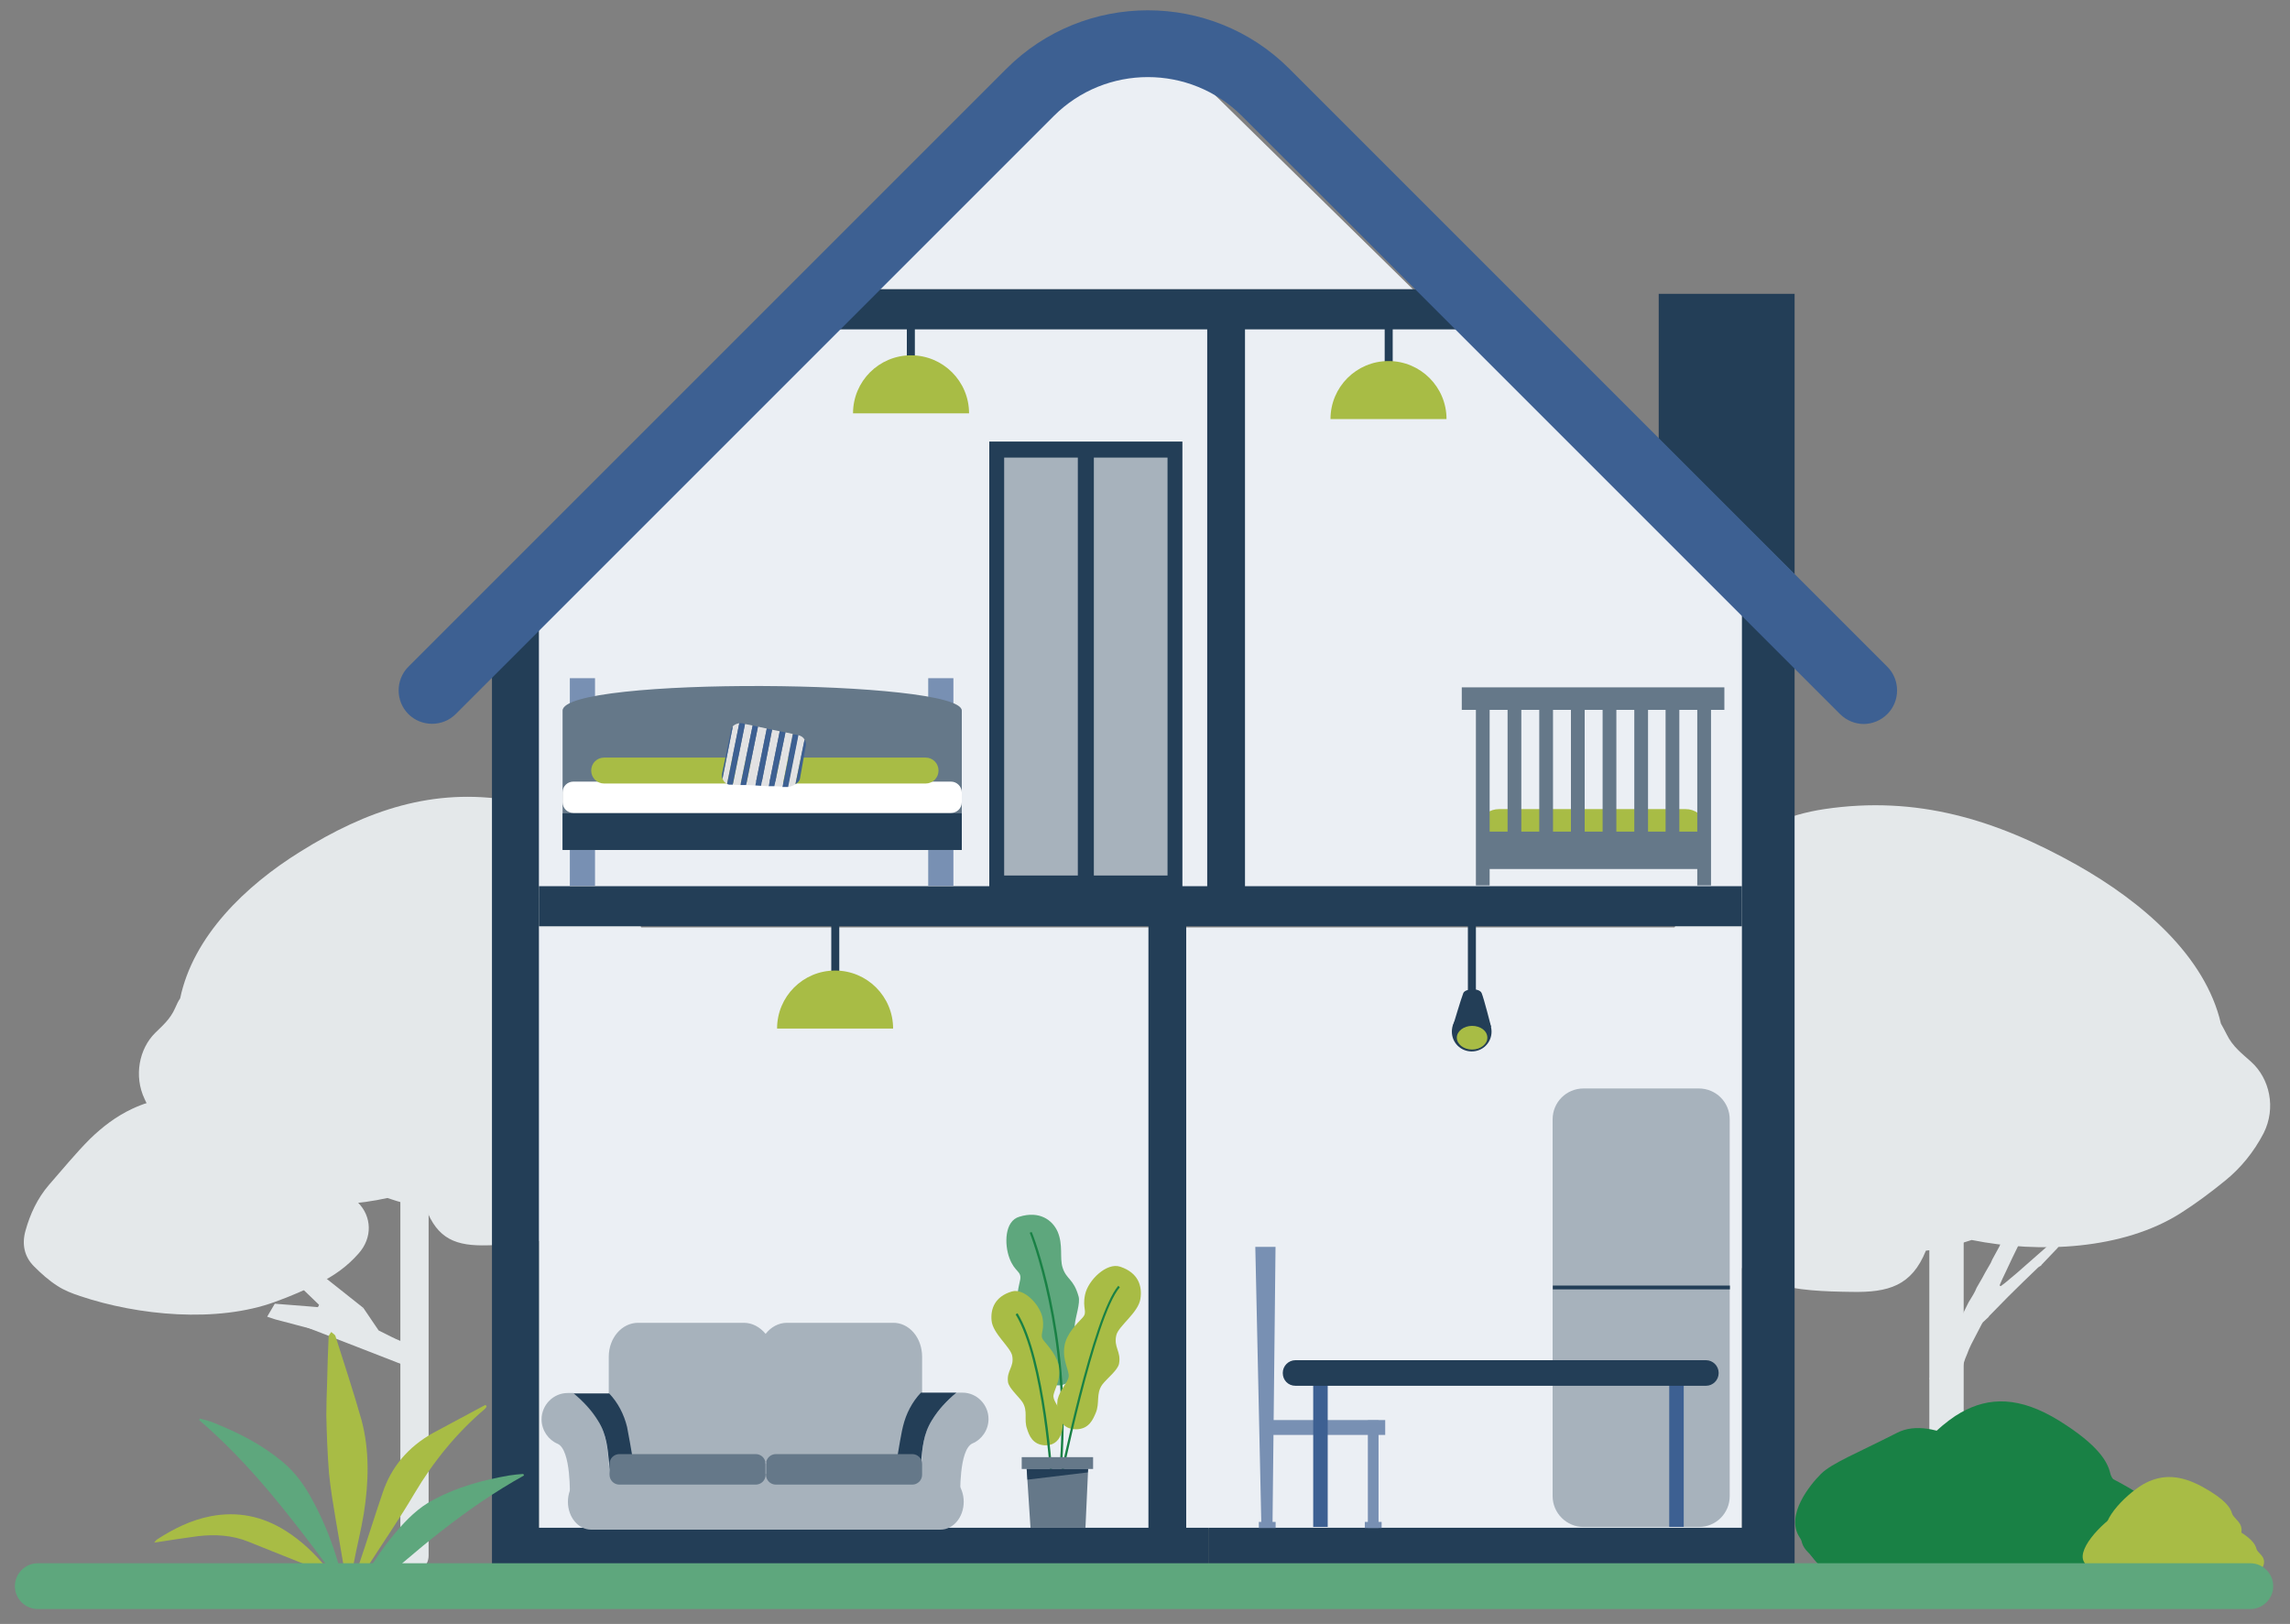 <?xml version="1.0" encoding="utf-8"?>
<!-- Generator: Adobe Illustrator 26.4.0, SVG Export Plug-In . SVG Version: 6.00 Build 0)  -->
<svg version="1.1" id="Layer_1" xmlns="http://www.w3.org/2000/svg" xmlns:xlink="http://www.w3.org/1999/xlink" x="0px" y="0px"
	 viewBox="0 0 600 425.5" style="enable-background:new 0 0 600 425.5;" xml:space="preserve">
<rect x="0" y="0" width="600" height="425.5" fill="#808080" stroke="none"/>
<style type="text/css">
	.st0{fill:#E4E8EA;}
	.st1{fill:#FBFEFE;}
	.st2{fill:#FFFFFF;}
	.st3{fill:#E2E2E3;}
	.st4{fill:#233E57;}
	.st5{fill:#9BB1BF;}
	.st6{fill:#657889;}
	.st7{fill:#1899C5;}
	.st8{fill:#E7ECF2;}
	.st9{fill:#A8BC45;}
	.st10{fill:#553119;}
	.st11{fill:#886F5E;}
	.st12{fill:#F5F5F6;}
	.st13{fill:#BBBBBD;}
	.st14{fill:#30A1CA;}
	.st15{fill:none;}
	.st16{fill:#E4E8EA;stroke:#1D1D1B;stroke-width:0.471;stroke-miterlimit:10;}
	.st17{fill:#D3D8DD;}
	.st18{fill:#3D6092;}
	.st19{fill:#6390B5;}
	.st20{fill:#00A3A6;}
	.st21{fill:#99B1BC;}
	.st22{fill-rule:evenodd;clip-rule:evenodd;fill:#3D6092;}
	.st23{fill:#A6BFD5;}
	.st24{fill:#707071;}
	.st25{fill:#5EA77D;}
	.st26{fill:#198145;}
	.st27{fill:#E9ECEE;}
	.st28{fill:#7890B3;}
	.st29{fill:#043C55;}
	.st30{fill:#B2BFD3;}
	.st31{fill:#ADECE2;}
	.st32{opacity:0.7;fill:#99B1BC;}
	.st33{fill:#1D8B7B;}
	.st34{fill:#31CFB6;}
	.st35{fill:none;stroke:#99B1BC;stroke-width:6;stroke-linecap:round;stroke-linejoin:round;stroke-miterlimit:10;}
	.st36{fill:#BBADA3;}
	.st37{clip-path:url(#SVGID_00000107580192516921936670000006318268540030136193_);}
	.st38{fill-rule:evenodd;clip-rule:evenodd;fill:#BBADA3;}
	.st39{clip-path:url(#SVGID_00000107580192516921936670000006318268540030136193_);fill:#1D8B7B;}
	.st40{fill:none;stroke:#99B1BC;stroke-width:10.486;stroke-linecap:round;stroke-linejoin:round;stroke-miterlimit:10;}
	.st41{fill:none;stroke:#99B1BC;stroke-width:4.657;stroke-linecap:round;stroke-linejoin:round;stroke-miterlimit:10;}
	.st42{fill:#353538;}
	.st43{fill:none;stroke:#353538;stroke-width:14.48;stroke-miterlimit:10;}
	.st44{fill:#EBEFF4;}
	.st45{fill:#A7B2BC;}
	.st46{fill:#507690;}
	.st47{fill:#EFEFEF;}
	.st48{fill:#D2DEDE;}
	.st49{fill:#BAD4DB;}
	.st50{fill:url(#SVGID_00000178195379290560502480000011929714598959800470_);}
	.st51{fill:#B1D2DE;}
	.st52{opacity:0.2;fill:#E2E2E3;}
	.st53{opacity:0.2;fill:#BBBBBD;}
	.st54{fill:#FBD86D;}
	.st55{fill:#FDE9AB;}
	.st56{fill:#D6ECF4;}
	.st57{fill:#F1933E;}
	.st58{fill:#BAC96A;}
	.st59{fill:#B05B29;}
	.st60{fill:none;stroke:#C2D07D;stroke-width:2.105;stroke-linecap:round;stroke-miterlimit:10;}
	.st61{fill:#FCDE81;}
	.st62{fill:url(#SVGID_00000070817460216498933760000007590708958318948738_);}
	.st63{fill:#1D1D1B;}
	.st64{fill:none;stroke:#1D8B7B;stroke-width:4.286;stroke-linecap:round;stroke-miterlimit:10;}
	.st65{fill:#BFC028;}
	.st66{fill:#83C6DF;}
	.st67{fill:#222222;}
	.st68{fill:none;stroke:#1D1D1B;stroke-width:1.529;stroke-linecap:round;stroke-linejoin:round;stroke-miterlimit:10;}
	.st69{fill:#6FBDDA;}
	.st70{fill:#6FBDDA;stroke:#30A1CA;stroke-width:1.019;stroke-linecap:round;stroke-linejoin:round;stroke-miterlimit:10;}
	.st71{fill:#998375;}
	.st72{fill:#AA988C;}
	.st73{fill:#BBBABC;}
	.st74{fill:#CECECF;}
	.st75{fill-rule:evenodd;clip-rule:evenodd;fill:#AA988C;}
	.st76{fill:#996A49;}
	.st77{fill:#D19F6B;}
	.st78{opacity:0.7;fill:#FFFFFF;}
	.st79{fill:none;stroke:#A8BC45;stroke-width:3.766;stroke-miterlimit:10;}
	.st80{fill:none;stroke:#000000;stroke-width:3.748;stroke-miterlimit:10;}
	.st81{opacity:0.8;fill:#ACD9EA;}
	.st82{fill:#CB8D50;}
	.st83{fill:#CE0B24;}
	.st84{fill:#FAC82E;}
	.st85{fill:#C2D07D;}
	.st86{clip-path:url(#SVGID_00000143608702612413112600000004288470257938867099_);fill:#507690;}
	.st87{fill:url(#SVGID_00000010286677958443591000000005123981677898381724_);}
	.st88{fill:#053C60;}
	.st89{fill:#02292A;}
	.st90{fill:#EDF8F8;}
	.st91{fill:#231717;}
	.st92{fill:#DAF0F1;}
	.st93{opacity:0.4;fill:url(#SVGID_00000029011080969861101910000015520887874873105280_);}
	.st94{fill:#D1EDED;}
	.st95{fill:#075253;}
	.st96{clip-path:url(#SVGID_00000113354692823991640450000001609167577457164709_);}
	.st97{clip-path:url(#SVGID_00000113354692823991640450000001609167577457164709_);fill:#DAF0F1;}
	
		.st98{opacity:0.4;clip-path:url(#SVGID_00000113354692823991640450000001609167577457164709_);fill:url(#SVGID_00000098899541906599701890000017980645663358954384_);}
	.st99{clip-path:url(#SVGID_00000113354692823991640450000001609167577457164709_);fill:#075253;}
	.st100{clip-path:url(#SVGID_00000113354692823991640450000001609167577457164709_);fill:#F1933E;}
	.st101{clip-path:url(#SVGID_00000127015725321957791530000007301867226916864689_);}
	.st102{clip-path:url(#SVGID_00000065782550134396147440000013092406926910487188_);fill:#DAF0F1;}
	.st103{fill:#107A7C;}
	.st104{fill:#414042;}
	.st105{fill:#666666;}
	.st106{clip-path:url(#SVGID_00000054243452547066626290000008176629583321757581_);fill:#507690;}
	.st107{fill:url(#SVGID_00000027571964156436216130000000130633621677927563_);}
	.st108{opacity:0.4;fill:url(#SVGID_00000104664811702177704650000010564301870819847299_);}
	.st109{clip-path:url(#SVGID_00000132783156004064373120000017790592625818999207_);}
	.st110{clip-path:url(#SVGID_00000132783156004064373120000017790592625818999207_);fill:#DAF0F1;}
	
		.st111{opacity:0.4;clip-path:url(#SVGID_00000132783156004064373120000017790592625818999207_);fill:url(#SVGID_00000117639312928800250430000001532145338938498433_);}
	.st112{clip-path:url(#SVGID_00000132783156004064373120000017790592625818999207_);fill:#075253;}
	.st113{clip-path:url(#SVGID_00000132783156004064373120000017790592625818999207_);fill:#F1933E;}
	.st114{clip-path:url(#SVGID_00000108293594282418966890000016778429854756012189_);}
	.st115{clip-path:url(#SVGID_00000113320742058916321840000011145552877056782501_);fill:#DAF0F1;}
	.st116{fill:none;stroke:#99B1BC;stroke-width:14.862;stroke-linecap:round;stroke-linejoin:round;stroke-miterlimit:10;}
	.st117{clip-path:url(#SVGID_00000079470480570178386020000015958275560874543032_);}
	.st118{clip-path:url(#SVGID_00000079470480570178386020000015958275560874543032_);fill:#1D8B7B;}
</style>
<g>
	<path class="st0" d="M589.8,278.2c-2.3-2.1-4.8-3.9-6.4-7.2c-0.5-1-1-1.9-1.5-2.8c-4.1-17.7-20.6-31.9-37.8-41.6
		c-21.2-11.9-41.9-18.2-66.1-14.6c-19.4,2.9-32.6,14.8-39.7,32.1c-9.9,23.9-9.6,54.4,6.8,75.6c5.7,7.4,9.6,13.6,19.2,16.5
		c6.7,2,13.8,2.2,20.8,2.3c9.7,0.2,15.8-1.6,19.5-10.8c4.1-0.4,8.1-1.5,12-2.8c17.9,3.6,39.7,2.5,54.7-7c4.1-2.6,8.1-5.6,11.9-8.7
		c3.9-3.2,7.3-7.3,9.9-12.3C596.4,290.3,594.7,282.6,589.8,278.2z"/>
	<path class="st0" d="M510,414.6c-2.5,0-4.5-2-4.5-4.5V291.3c0-2.5,2-4.5,4.5-4.5s4.5,2,4.5,4.5v118.9
		C514.5,412.6,512.5,414.6,510,414.6z"/>
	<path class="st0" d="M514.9,356c-0.1,0.4-0.3,0.8-0.4,1.2c-0.4,1.3-0.7,2.6-1.1,3.8c-0.2,0.5-0.3,0.9-0.5,1.4
		c-0.3,0.5-0.5,1-0.8,1.6c-2.2-0.9-4.4-1.8-6.6-2.7c0.5-1.1,1-2.1,1.5-3.2c0.6-1.4,1.1-2.8,1.6-4.2c0.2-0.4,0.4-0.9,0.7-1.3
		c0.5-0.8,1-1.6,1.4-2.4c0.2-0.4,0.4-0.7,0.6-1.1c0.6-0.9,1.3-1.8,1.9-2.8c0.8-1.5,1.6-3,2.3-4.5c0.1-0.2,0.2-0.4,0.3-0.6
		c0.6-1,1.2-1.9,1.7-2.9c0.1-0.3,0.3-0.6,0.4-0.9c0.5-0.9,1-1.7,1.5-2.6c0.2-0.4,0.5-0.9,0.7-1.3c0.5-0.9,1-1.7,1.5-2.6
		c0.1-0.3,0.3-0.6,0.4-0.9c0.6-1.1,1.2-2.2,1.8-3.3c0.1-0.2,0.2-0.4,0.3-0.7c0.6-1.1,1.2-2.2,1.8-3.3c0.1-0.2,0.2-0.4,0.3-0.6
		c0.1-0.1,0.2-0.2,0.4-0.3c1.4,0.3,2.9,0.6,4.3,1c-0.6,1.1-1.3,2.1-1.9,3.2c-1.2,2.4-2.4,4.9-3.5,7.3c-0.6,1.2-1.1,2.3-1.6,3.5
		c0.1,0.1,0.2,0.1,0.3,0.2c0.4-0.3,0.8-0.6,1.2-0.9c1-0.9,2.1-1.7,3.1-2.6c3.3-2.9,6.6-5.8,9.9-8.7c0.3-0.2,0.3-0.8,0.4-1.2
		c1,0,1.9,0.1,2.9,0.1c-0.1,0.2-0.2,0.4-0.3,0.7c-0.7,0.8-1.4,1.6-2.1,2.3c-0.1,0.1-0.1,0.2-0.2,0.3c-1.4,1.4-2.7,2.9-4.1,4.3
		c-0.1,0.1-0.2,0.2-0.2,0.3c-0.3,0.2-0.6,0.3-0.9,0.6c-2.6,2.5-5.2,5-7.7,7.5c-1.7,1.7-3.3,3.4-5,5.1c-0.1,0.1-0.1,0.2-0.2,0.3
		c-0.5,0.5-1,0.9-1.5,1.4c-0.1,0.2-0.2,0.3-0.3,0.5c-0.9,1.7-1.8,3.5-2.7,5.2c-0.2,0.4-0.4,0.9-0.6,1.3
		C515.6,354.4,515.2,355.2,514.9,356z"/>
</g>
<g>
	<path class="st0" d="M40.6,270.7c1.9-1.9,4-3.6,5.3-6.6c0.4-0.9,0.8-1.8,1.3-2.5c3.4-16.3,17.1-29.5,31.4-38.4
		c17.6-11,34.9-16.8,55-13.5c16.1,2.7,27.1,13.6,33.1,29.6c8.2,22,8,50.2-5.7,69.7c-4.8,6.8-8,12.6-16,15.2
		c-5.6,1.8-11.5,2-17.3,2.1c-8.1,0.2-13.1-1.5-16.2-9.9c-3.4-0.4-6.7-1.4-10-2.5c-14.9,3.3-33,2.3-45.5-6.5c-3.4-2.4-6.7-5.1-9.9-8
		c-3.3-3-6.1-6.7-8.2-11.4C35,281.9,36.5,274.8,40.6,270.7z"/>
	<path class="st0" d="M108.6,411.8c-2,0-3.7-1.8-3.7-4.1V297.9c0-2.3,1.7-4.1,3.7-4.1c2,0,3.7,1.8,3.7,4.1v109.7
		C112.3,409.9,110.6,411.8,108.6,411.8z"/>
	<path class="st0" d="M71.9,330.6c1.6-0.8,3.3-1.7,4.9-2.5c6.1,4.9,12.3,9.7,18.4,14.6c-4,2-8,4-12.1,5.9c-3.7-1-7.3-1.9-11-2.9
		c-0.7-0.2-1.4-0.5-2.1-0.7c0.7-1.1,1.3-2.3,2-3.4c3,0.2,5.9,0.5,8.9,0.7c0.8,0.1,1.6,0.1,2.4,0.2c0.1-0.2,0.2-0.4,0.3-0.6
		C79.7,338.1,75.8,334.4,71.9,330.6z"/>
	<path class="st0" d="M108.4,357.1l1.5-5.2c0,0-3,0-5.1-0.6c-1.1-0.4-3.6-1.7-5.6-2.7l-4-5.9l-15.3,4.9l31.1,12.1L108.4,357.1z"/>
	<path class="st0" d="M23.6,298.4c3.2-3.1,6.8-5.9,11.1-7.9c5.6-2.6,11.4-3.6,17.5-3c7.5,0.8,14.3,3.7,20.9,7.3
		c4,2.2,7.9,4.6,11.3,7.6c2.2,1.9,4,4.1,5,7c0.8,2.5,2.7,4,4.4,5.7c3.6,3.6,3.9,9.2,0.1,13.4c-2.9,3.3-6.4,5.8-10.3,7.7
		c-3.7,1.8-7.6,3.5-11.5,4.9c-15.3,5.6-35.9,3.6-51.1-1.5c-2.1-0.7-4.2-1.5-6-2.7c-2.2-1.4-4.2-3.2-6.1-5.1
		c-2.6-2.6-3.2-5.9-2.2-9.4c1.2-4.3,3.1-8.4,6.1-11.9C16.4,306.4,19.8,302.2,23.6,298.4z"/>
</g>
<g>
	<path class="st44" d="M370.2,75.8H217.5l58.3-57.1c6.7-6.6,29.5-6.6,36.2,0L370.2,75.8z"/>
	<polygon class="st44" points="458.7,152.2 458.7,235.2 132.2,235.2 132.2,153.5 206,78.6 386.3,78.6 436.1,129.3 452.8,146.3 	"/>
	<rect x="141.2" y="232.2" class="st4" width="315.2" height="10.5"/>
	<rect x="141.2" y="243" class="st44" width="315.2" height="157.6"/>
	<g>
		<path class="st25" d="M280.2,362c3.2-2.2,4.2-5.6,3.9-7.5c-0.5-2.9-2.8-4.2-2.5-7.4c0.2-2.1,1.5-5.7,1-7.4
			c-1.3-4.7-3.2-4.4-4.2-7.6c-0.8-2.5,0.2-5.9-1.3-9.4c-1.4-3.1-4.8-5.5-10-3.9c-3.9,1.1-4,7.2-2.6,10.9c1.4,3.7,3.2,3.3,2.8,5.6
			c-0.5,2.3-1.5,6.2-0.2,9.3c1.5,3.6,4.7,4.6,5.5,6.1c0.7,1.5-1.2,4.2-0.2,7C273.2,360.6,275.8,365,280.2,362z"/>
		<g>
			<path class="st26" d="M278.3,383.4l-0.6,0c2.5-33.8-7.8-60.2-7.9-60.4l0.5-0.2C270.5,322.9,280.8,349.4,278.3,383.4z"/>
		</g>
		<path class="st9" d="M281.9,374.5c3.5,0,4.5-2.7,5.2-4.3c1.1-2.6,0-5,1.7-7.4c1.2-1.6,4.1-3.8,4.4-5.5c0.6-3.2-1.5-4.3-0.7-7.5
			c0.6-2.4,5.8-5.9,6.3-9.5c0.5-3.3-0.5-6.8-5.3-8.4c-3.5-1.2-8.4,3.5-9.2,7.3c-0.8,3.8,0.8,4.5-0.7,6.1c-1.5,1.6-4.2,4.2-4.7,7.4
			c-0.6,3.8,1.3,6.4,1.1,8c-0.2,1.6-2.2,3.2-2.9,6C276.7,369.4,277.1,374.5,281.9,374.5z"/>
		<path class="st9" d="M273.7,378.7c-3.2-0.2-4.1-2.7-4.6-4.3c-0.9-2.5,0.3-4.6-1.2-7c-1-1.5-3.6-3.7-3.8-5.3
			c-0.4-3,1.7-3.9,1.1-6.9c-0.5-2.3-5.1-5.8-5.4-9.2c-0.3-3.1,0.9-6.3,5.3-7.6c3.3-1,7.6,3.7,8.1,7.2s-1,4.1,0.3,5.7
			c1.3,1.6,3.7,4.2,4,7.2c0.4,3.5-1.5,5.9-1.5,7.4c0.1,1.5,1.9,3.1,2.3,5.7C278.8,374.2,278.1,378.9,273.7,378.7z"/>
		<g>
			<path class="st26" d="M277.8,389.5l-0.6-0.1c0.4-1.8,9.1-44.7,15.8-52.5l0.4,0.4C286.8,344.9,277.9,389,277.8,389.5z"/>
		</g>
		<g>
			<path class="st26" d="M275.3,388.5c0-0.3-1.9-32.2-9.2-44.1l0.5-0.3c7.4,12,9.3,44,9.3,44.3L275.3,388.5z"/>
		</g>
		<g>
			<g>
				<rect x="267.7" y="381.8" class="st6" width="18.7" height="3.1"/>
				<polygon class="st6" points="270,400.3 269,384.9 285.1,384.9 284.4,400.3 				"/>
				<polygon class="st4" points="269,384.9 269.2,387.7 285,385.8 285.1,384.9 				"/>
			</g>
		</g>
	</g>
	<polygon class="st4" points="316.6,400.3 316.6,410.8 128.9,410.8 128.9,168.2 141.2,156.1 141.2,400.3 	"/>
	<polygon class="st4" points="470.2,168.4 470.2,410.8 316.6,410.8 316.6,400.3 456.4,400.3 456.4,154.9 	"/>
	<polygon class="st4" points="470.2,77 470.2,150.5 456.4,136.8 434.6,115 434.6,77 	"/>
	<polygon class="st4" points="386.5,86.3 212.4,86.3 223.1,75.8 375.8,75.8 	"/>
	<rect x="300.9" y="238.9" class="st4" width="9.9" height="162.1"/>
	<rect x="316.3" y="78.7" class="st4" width="9.9" height="162.1"/>
	<g>
		<rect x="362.8" y="84.6" class="st4" width="2.1" height="24.2"/>
		<path class="st9" d="M379,109.8c0,0-6.8,0-15.2,0s-15.2,0-15.2,0c0-8.4,6.8-15.2,15.2-15.2S379,101.4,379,109.8z"/>
	</g>
	<rect x="217.8" y="239.7" class="st4" width="2.1" height="24.2"/>
	<path class="st9" d="M234,269.5c0,0-6.8,0-15.2,0c-8.4,0-15.2,0-15.2,0c0-8.4,6.8-15.2,15.2-15.2C227.2,254.3,234,261.1,234,269.5z
		"/>
	<rect x="384.6" y="241.9" class="st4" width="2.1" height="24.2"/>
	<path class="st4" d="M390.8,270.3c0,2.9-2.3,5.2-5.2,5.2s-5.2-2.3-5.2-5.2c0-2.9,2.3-5.2,5.2-5.2S390.8,267.5,390.8,270.3z"/>
	<path class="st4" d="M388.2,260.2c-0.6-1.4-4.3-1.2-4.8,0c-0.5,1.2-2.8,8.9-2.8,8.9h10.1C390.7,269.1,388.8,261.6,388.2,260.2z"/>
	<path class="st9" d="M389.7,271.9c0,1.7-1.8,3.1-4,3.1s-4-1.4-4-3.1c0-1.7,1.8-3.1,4-3.1S389.7,270.1,389.7,271.9z"/>
	<rect x="149.3" y="177.7" class="st28" width="6.6" height="54.4"/>
	<rect x="243.2" y="177.7" class="st28" width="6.6" height="54.4"/>
	<path class="st6" d="M252,222.7H147.4c0,0,0-27.5,0-36.5c0-9,104.6-8.2,104.6,0C252,194.4,252,222.7,252,222.7z"/>
	<rect x="147.4" y="213.1" class="st4" width="104.6" height="9.6"/>
	<path class="st2" d="M249.2,204.8h-99c-1.5,0-2.8,1.2-2.8,2.8v2.6c0,1.5,1.2,2.8,2.8,2.8h99c1.5,0,2.8-1.2,2.8-2.8v-2.6
		C252,206.1,250.7,204.8,249.2,204.8z"/>
	<path class="st9" d="M194.4,205.3h-36.1c-1.9,0-3.4-1.5-3.4-3.4l0,0c0-1.9,1.5-3.4,3.4-3.4h36.1c1.9,0,3.4,1.5,3.4,3.4l0,0
		C197.7,203.8,196.2,205.3,194.4,205.3z"/>
	<path class="st9" d="M242.5,205.3h-36.1c-1.9,0-3.4-1.5-3.4-3.4l0,0c0-1.9,1.5-3.4,3.4-3.4h36.1c1.9,0,3.4,1.5,3.4,3.4l0,0
		C245.9,203.8,244.4,205.3,242.5,205.3z"/>
	<g>
		<path class="st3" d="M193.7,189.5l-3.2,15.9h0c-0.6-0.3-1-0.8-1.2-1.4l2.7-13.7C192.4,189.9,193,189.6,193.7,189.5z"/>
		<polygon class="st3" points="197.2,190.1 194,205.7 192,205.6 195.2,189.7 		"/>
		<polygon class="st3" points="200.9,190.9 197.9,205.8 195.5,205.7 198.6,190.4 		"/>
		<polygon class="st3" points="204.3,191.6 201.4,206 199.4,205.9 202.3,191.2 		"/>
		<polygon class="st3" points="207.7,192.3 205,206.1 202.9,206 205.8,191.9 		"/>
		<path class="st3" d="M210.8,193.8l-2.4,11.7c-0.6,0.4-1.3,0.6-2,0.7l2.7-13.6C209.9,192.8,210.5,193.2,210.8,193.8z"/>
		<path class="st18" d="M195.2,189.7l-3.2,15.9l-0.9,0c-0.2,0-0.4-0.1-0.6-0.2l3.2-15.9c0.2,0,0.5,0,0.8,0L195.2,189.7z"/>
		<path class="st18" d="M192,190.4l-2.7,13.7c-0.2-0.4-0.2-1-0.1-1.5l2.3-11C191.5,191.1,191.7,190.7,192,190.4z"/>
		<polygon class="st18" points="198.6,190.4 195.5,205.7 194,205.7 197.2,190.1 		"/>
		<polygon class="st18" points="202.3,191.2 199.4,205.9 197.9,205.8 200.9,190.9 		"/>
		<polygon class="st18" points="205.8,191.9 202.9,206 201.4,206 204.3,191.6 		"/>
		<path class="st18" d="M209.2,192.6l-2.7,13.6c-0.3,0-0.6,0-0.8,0l-0.7,0l2.8-13.8L209.2,192.6
			C209.2,192.6,209.2,192.6,209.2,192.6z"/>
		<path class="st18" d="M211.1,195.6l-1.5,8.4c-0.1,0.6-0.6,1.1-1.2,1.5l2.4-11.7C211.1,194.3,211.3,195,211.1,195.6z"/>
	</g>
	<path class="st9" d="M441.6,218.8h-48.8c-2.5,0-4.5-1.5-4.5-3.4l0,0c0-1.9,2-3.4,4.5-3.4h48.8c2.5,0,4.5,1.5,4.5,3.4l0,0
		C446.2,217.3,444.1,218.8,441.6,218.8z"/>
	<path class="st45" d="M414.9,400.1h30.2c4.5,0,8.1-3.6,8.1-8.1v-98.7c0-4.5-3.6-8.1-8.1-8.1h-30.2c-4.5,0-8.1,3.6-8.1,8.1V392
		C406.8,396.5,410.5,400.1,414.9,400.1z"/>
	
		<rect x="406.8" y="336.8" transform="matrix(-1 -4.494905e-11 4.494905e-11 -1 860.053 674.642)" class="st4" width="46.4" height="1"/>
	<path class="st45" d="M246.4,400.8h-91.5c-3.4,0-6.1-3.3-6.1-7.3l0,0c0-4,2.7-7.3,6.1-7.3h91.5c3.4,0,6.1,3.3,6.1,7.3l0,0
		C252.5,397.5,249.8,400.8,246.4,400.8z"/>
	<path class="st45" d="M241.6,355.5v21.4c0,4.9-3.5,8.9-7.7,8.9h-27.7c-2.2,0-4.2-1.1-5.6-2.8c-1.4,1.8-3.4,2.8-5.7,2.8h-27.7
		c-4.3,0-7.7-4-7.7-8.9v-21.4c0-4.9,3.4-8.9,7.7-8.9h27.7c2.2,0,4.2,1.1,5.7,2.9c1.4-1.8,3.4-2.9,5.6-2.9h27.7
		C238.2,346.5,241.6,350.5,241.6,355.5z"/>
	
		<rect x="437.4" y="362.1" transform="matrix(-1 -4.710289e-11 4.710289e-11 -1 878.553 762.183)" class="st18" width="3.8" height="38"/>
	<path class="st18" d="M488.3,189.7c-2.2,0-4.5-0.9-6.2-2.6L325.4,30.4c-13.6-13.6-35.7-13.6-49.3,0L119.4,187.1
		c-3.4,3.4-9,3.4-12.4,0c-3.4-3.4-3.4-9,0-12.4L263.7,18c20.4-20.4,53.7-20.4,74.1,0l156.7,156.7c3.4,3.4,3.4,9,0,12.4
		C492.8,188.8,490.5,189.7,488.3,189.7z"/>
	<g>
		<path class="st45" d="M164.3,373.9c0.1,0.6,1.1,9.3,2.1,16.2l6.1-0.8l-5.6-14.3c0,0-0.5,0-1.3,0.1c0.5-1,0.8-2,0.8-3.2
			c0-3.8-3-6.9-6.8-6.9h0l0,0C161.9,367.5,163.5,370.6,164.3,373.9z"/>
		<path class="st45" d="M156.7,372.2c-1.7-2.8-3.9-5.1-6.4-7.2h-1.6c-3.7,0-6.8,3.1-6.8,6.9c0,2.9,1.8,5.4,4.2,6.4c0,0,0,0,0,0
			c3.6,1.6,3.2,13.8,3.2,13.8l11.7-1.4c-0.7-1.9-1.2-4.3-1.5-7.2C159.2,379.4,158.9,375.9,156.7,372.2z"/>
		<path class="st4" d="M164.3,373.9c-0.8-3.3-2.4-6.4-4.7-8.8l0,0h-9.3c2.5,2.1,4.7,4.4,6.4,7.2c2.3,3.7,2.5,7.2,2.9,11.3
			c0.3,2.9,0.8,1.8,1.5,3.7l5.4-0.7C165.4,379.6,164.4,374.4,164.3,373.9z"/>
	</g>
	<g>
		<path class="st45" d="M236.6,373.7c-0.1,0.6-1.1,9.3-2.1,16.2l-6.1-0.8l5.6-14.3c0,0,0.5,0,1.3,0.1c-0.5-1-0.8-2-0.8-3.2
			c0-3.8,3-6.9,6.8-6.9h0l0,0C238.9,367.4,237.4,370.5,236.6,373.7z"/>
		<path class="st45" d="M244.2,372.1c1.7-2.8,3.9-5.1,6.4-7.2h1.6c3.7,0,6.8,3.1,6.8,6.9c0,2.9-1.8,5.4-4.2,6.4c0,0,0,0,0,0
			c-3.6,1.6-3.2,13.8-3.2,13.8l-11.7-1.4c0.7-1.9,1.2-4.3,1.5-7.2C241.7,379.2,241.9,375.8,244.2,372.1z"/>
		<path class="st4" d="M236.6,373.7c0.8-3.3,2.4-6.4,4.7-8.8l0,0h9.3c-2.5,2.1-4.7,4.4-6.4,7.2c-2.3,3.7-2.5,7.2-2.9,11.3
			c-0.3,2.9-0.8,1.8-1.5,3.7l-5.4-0.7C235.4,379.5,236.4,374.3,236.6,373.7z"/>
	</g>
	<g>
		<defs>
			<path id="SVGID_00000047753680058150009500000004033240358406310065_" d="M241.6,355.5v21.4c0,4.9-3.5,8.9-7.7,8.9h-27.7
				c-2.2,0-4.2-1.1-5.6-2.8c-1.4,1.8-3.4,2.8-5.7,2.8h-27.7c-4.3,0-7.7-4-7.7-8.9v-21.4c0-4.9,3.4-8.9,7.7-8.9h27.7
				c2.2,0,4.2,1.1,5.7,2.9c1.4-1.8,3.4-2.9,5.6-2.9h27.7C238.2,346.5,241.6,350.5,241.6,355.5z"/>
		</defs>
		<clipPath id="SVGID_00000051365071278428542450000007952607889767650440_">
			<use xlink:href="#SVGID_00000047753680058150009500000004033240358406310065_"  style="overflow:visible;"/>
		</clipPath>
	</g>
	<path class="st6" d="M198,389h-35.7c-1.5,0-2.6-1.2-2.6-2.6v-2.8c0-1.5,1.2-2.6,2.6-2.6H198c1.5,0,2.6,1.2,2.6,2.6v2.8
		C200.6,387.9,199.4,389,198,389z"/>
	<path class="st6" d="M239,389h-35.7c-1.5,0-2.6-1.2-2.6-2.6v-2.8c0-1.5,1.2-2.6,2.6-2.6H239c1.5,0,2.6,1.2,2.6,2.6v2.8
		C241.6,387.9,240.4,389,239,389z"/>
	<rect x="259.2" y="115.7" class="st4" width="50.6" height="117.6"/>
	<rect x="263.1" y="119.9" class="st45" width="19.3" height="109.5"/>
	<rect x="286.6" y="119.9" class="st45" width="19.3" height="109.5"/>
	<rect x="237.6" y="83.2" class="st4" width="2.1" height="24.2"/>
	<path class="st9" d="M253.9,108.3c0,0-6.8,0-15.2,0c-8.4,0-15.2,0-15.2,0c0-8.4,6.8-15.2,15.2-15.2
		C247.1,93.1,253.9,99.9,253.9,108.3z"/>
	<rect x="387.7" y="217.9" class="st6" width="59.5" height="9.8"/>
	<rect x="386.7" y="181.2" class="st6" width="3.6" height="50.8"/>
	<rect x="395" y="181.2" class="st6" width="3.6" height="42.4"/>
	<rect x="403.3" y="181.2" class="st6" width="3.6" height="42.4"/>
	<rect x="411.6" y="181.2" class="st6" width="3.6" height="42.4"/>
	<rect x="419.9" y="181.2" class="st6" width="3.6" height="42.4"/>
	<rect x="428.2" y="181.2" class="st6" width="3.6" height="42.4"/>
	<rect x="436.4" y="181.2" class="st6" width="3.6" height="42.4"/>
	<rect x="444.7" y="181.2" class="st6" width="3.6" height="50.8"/>
	<rect x="383" y="180.1" class="st6" width="68.8" height="5.9"/>
	<g>
		<g>
			<polygon class="st28" points="330.5,400.3 333.4,400.3 334.2,326.7 328.9,326.7 			"/>
			
				<rect x="333.4" y="372" transform="matrix(-1 -4.501567e-11 4.501567e-11 -1 696.337 747.981)" class="st28" width="29.5" height="3.9"/>
			
				<rect x="358.4" y="372.1" transform="matrix(-1 -4.589630e-11 4.589630e-11 -1 719.591 772.451)" class="st28" width="2.8" height="28.2"/>
		</g>
		
			<rect x="329.8" y="398.7" transform="matrix(-1 -4.632307e-11 4.632307e-11 -1 664.027 799.07)" class="st28" width="4.4" height="1.6"/>
		
			<rect x="357.6" y="398.7" transform="matrix(-1 -4.509383e-11 4.509383e-11 -1 719.597 799.07)" class="st28" width="4.4" height="1.6"/>
	</g>
	
		<rect x="344.1" y="362.1" transform="matrix(-1 -4.377222e-11 4.377222e-11 -1 691.971 762.183)" class="st18" width="3.8" height="38"/>
	<path class="st4" d="M339.4,363.1H447c1.8,0,3.3-1.5,3.3-3.3v-0.1c0-1.8-1.5-3.3-3.3-3.3H339.4c-1.8,0-3.3,1.5-3.3,3.3v0.1
		C336.1,361.6,337.5,363.1,339.4,363.1z"/>
</g>
<path class="st25" d="M96.1,417.8c0.1,0.1,0.1,0.2,0.2,0.3l0,0l-3.2-0.7c0.2-0.3,0.5-0.7,0.7-1.1c2.8-5.2,6-10.2,9.8-14.7
	c2.9-3.4,6-6.6,10.1-8.7c6.2-3.3,12.8-5.1,19.7-6.3c1.2-0.2,2.5-0.3,3.7-0.4c0.1,0.1,0.1,0.3,0.2,0.4
	C122,395.1,108.9,406.3,96.1,417.8z"/>
<path class="st9" d="M65.2,404c6.1,2.5,12.3,4.9,18.5,7.4l1.9-0.2c-0.2-0.3-0.3-0.6-0.5-0.9c-2.9-3.5-6.2-6.6-10.1-9.1
	c-6.1-3.9-12.7-5.3-19.9-3.9c-5.1,1-9.7,3.3-14,6.1c-0.3,0.2-0.4,0.5-0.7,0.8c3.9-0.6,7.7-1.2,11.5-1.7
	C56.3,402,60.8,402.2,65.2,404z"/>
<path class="st9" d="M86.2,386c0.4,4.1,1.1,8.2,1.8,12.4c0.7,4.1,1.4,8.2,2.1,12.3c0,0.2,0,0.3,0,0.5l2.7,0
	c-0.1-0.6-0.2-1.2-0.1-1.7c0.8-4.3,1.9-8.5,2.6-12.8c1.3-8.2,1.6-16.5-0.6-24.7c-2.1-7.4-4.5-14.6-6.8-21.9
	c-0.1-0.4-0.7-0.7-1.1-1.1c-0.3,0.4-0.7,0.9-0.7,1.3c-0.2,4.1-0.3,8.1-0.4,12.2c-0.1,2.8-0.2,5.5-0.2,8.3
	C85.6,375.8,85.8,380.9,86.2,386z"/>
<path class="st9" d="M93.4,411.1l2.7,0c0.2-0.4,0.4-0.8,0.6-1.2c4-6.2,8.2-12.3,11.9-18.6c5-8.4,11-15.8,18.4-22.1
	c0.2-0.2,0.4-0.4,0.5-0.7c-0.1-0.1-0.2-0.3-0.3-0.4c-4.6,2.5-9.2,4.9-13.8,7.4c-6.4,3.6-10.9,8.8-13.2,15.8
	c-2.1,6.2-4,12.3-6.1,18.5C94.1,410.2,93.7,410.7,93.4,411.1z"/>
<path class="st25" d="M86.2,410.9c-0.1,0.1-0.2,0.2-0.3,0.3l0,0l3.3-0.1c-0.2-0.4-0.3-0.8-0.5-1.2c-1.6-5.7-3.8-11.2-6.6-16.4
	c-2.1-4-4.6-7.6-8.1-10.5c-5.4-4.5-11.5-7.6-18-10.2c-1.2-0.5-2.4-0.8-3.6-1.1c-0.1,0.1-0.2,0.2-0.2,0.4
	C65.4,383.4,75.9,397.1,86.2,410.9z"/>
<path class="st26" d="M497.1,375.4c-10.6,5.4-17.2,8-20,10.8c-2.8,2.8-9.4,10.8-5.6,16.6c3.8,5.8,5,10.4,15.6,9.9
	c10.6-0.5,14.9-2,23.5-1.2c8.6,0.8,16.2-3.1,17.9-4.9c1.8-1.8,7.1-10.4,0-18C521.6,381,506.5,370.6,497.1,375.4z"/>
<path class="st26" d="M513.8,370.1c7.3-4.1,15.3-4.3,25.8,2.2c10.4,6.5,12.6,10.8,13.3,13.7c0.6,2.9,5.4,4.7,4.1,10.5
	c-1.3,5.8-13.6,11.9-21.5,12.6c-8,0.7-9.6,0-19.1-1.5c-9.5-1.5-17-3.7-20.5-10.9C492.3,389.5,506,374.4,513.8,370.1z"/>
<path class="st26" d="M513.4,379.4c-16.5,5.3-26.7,7.9-31,10.7c-4.3,2.8-14.6,10.8-8.7,16.6c5.8,5.8,7.8,10.4,24.3,10
	c16.5-0.4,23.1-1.9,36.5-1.1c13.3,0.8,25.1-3,27.9-4.8c2.8-1.8,11-10.4,0.1-18C551.5,385.2,528,374.7,513.4,379.4z"/>
<path class="st9" d="M556.3,395.7c4.2-2.1,8.8-2.2,14.8,1.1c6,3.3,7.3,5.5,7.7,6.9c0.4,1.5,3.1,2.4,2.4,5.3c-0.7,2.9-7.8,6-12.4,6.4
	c-4.6,0.4-5.5,0-11-0.7c-5.4-0.7-9.8-1.8-11.8-5.5C544,405.6,551.8,397.9,556.3,395.7z"/>
<path class="st9" d="M573.3,399.4c3.3-1.6,7-1.7,11.8,0.9c4.8,2.6,5.8,4.3,6.1,5.5c0.3,1.2,2.5,1.9,1.9,4.2
	c-0.6,2.3-6.2,4.8-9.8,5.1c-3.6,0.3-4.4,0-8.7-0.6c-4.3-0.6-7.8-1.4-9.4-4.3C563.5,407.2,569.7,401.1,573.3,399.4z"/>
<path class="st9" d="M562.3,388.5c4.2-2.1,8.8-2.2,14.8,1.1c6,3.3,7.3,5.5,7.7,6.9c0.4,1.5,3.1,2.4,2.4,5.3c-0.7,2.9-7.8,6-12.4,6.4
	c-4.6,0.4-5.5,0-11-0.7c-5.4-0.7-9.8-1.8-11.8-5.5S557.9,390.7,562.3,388.5z"/>
<path class="st25" d="M589.6,409.6H9.9c-3.3,0-6,2.7-6,6l0,0c0,3.3,2.7,6,6,6h579.7c3.3,0,6-2.7,6-6l0,0
	C595.6,412.3,592.9,409.6,589.6,409.6z"/>
</svg>
